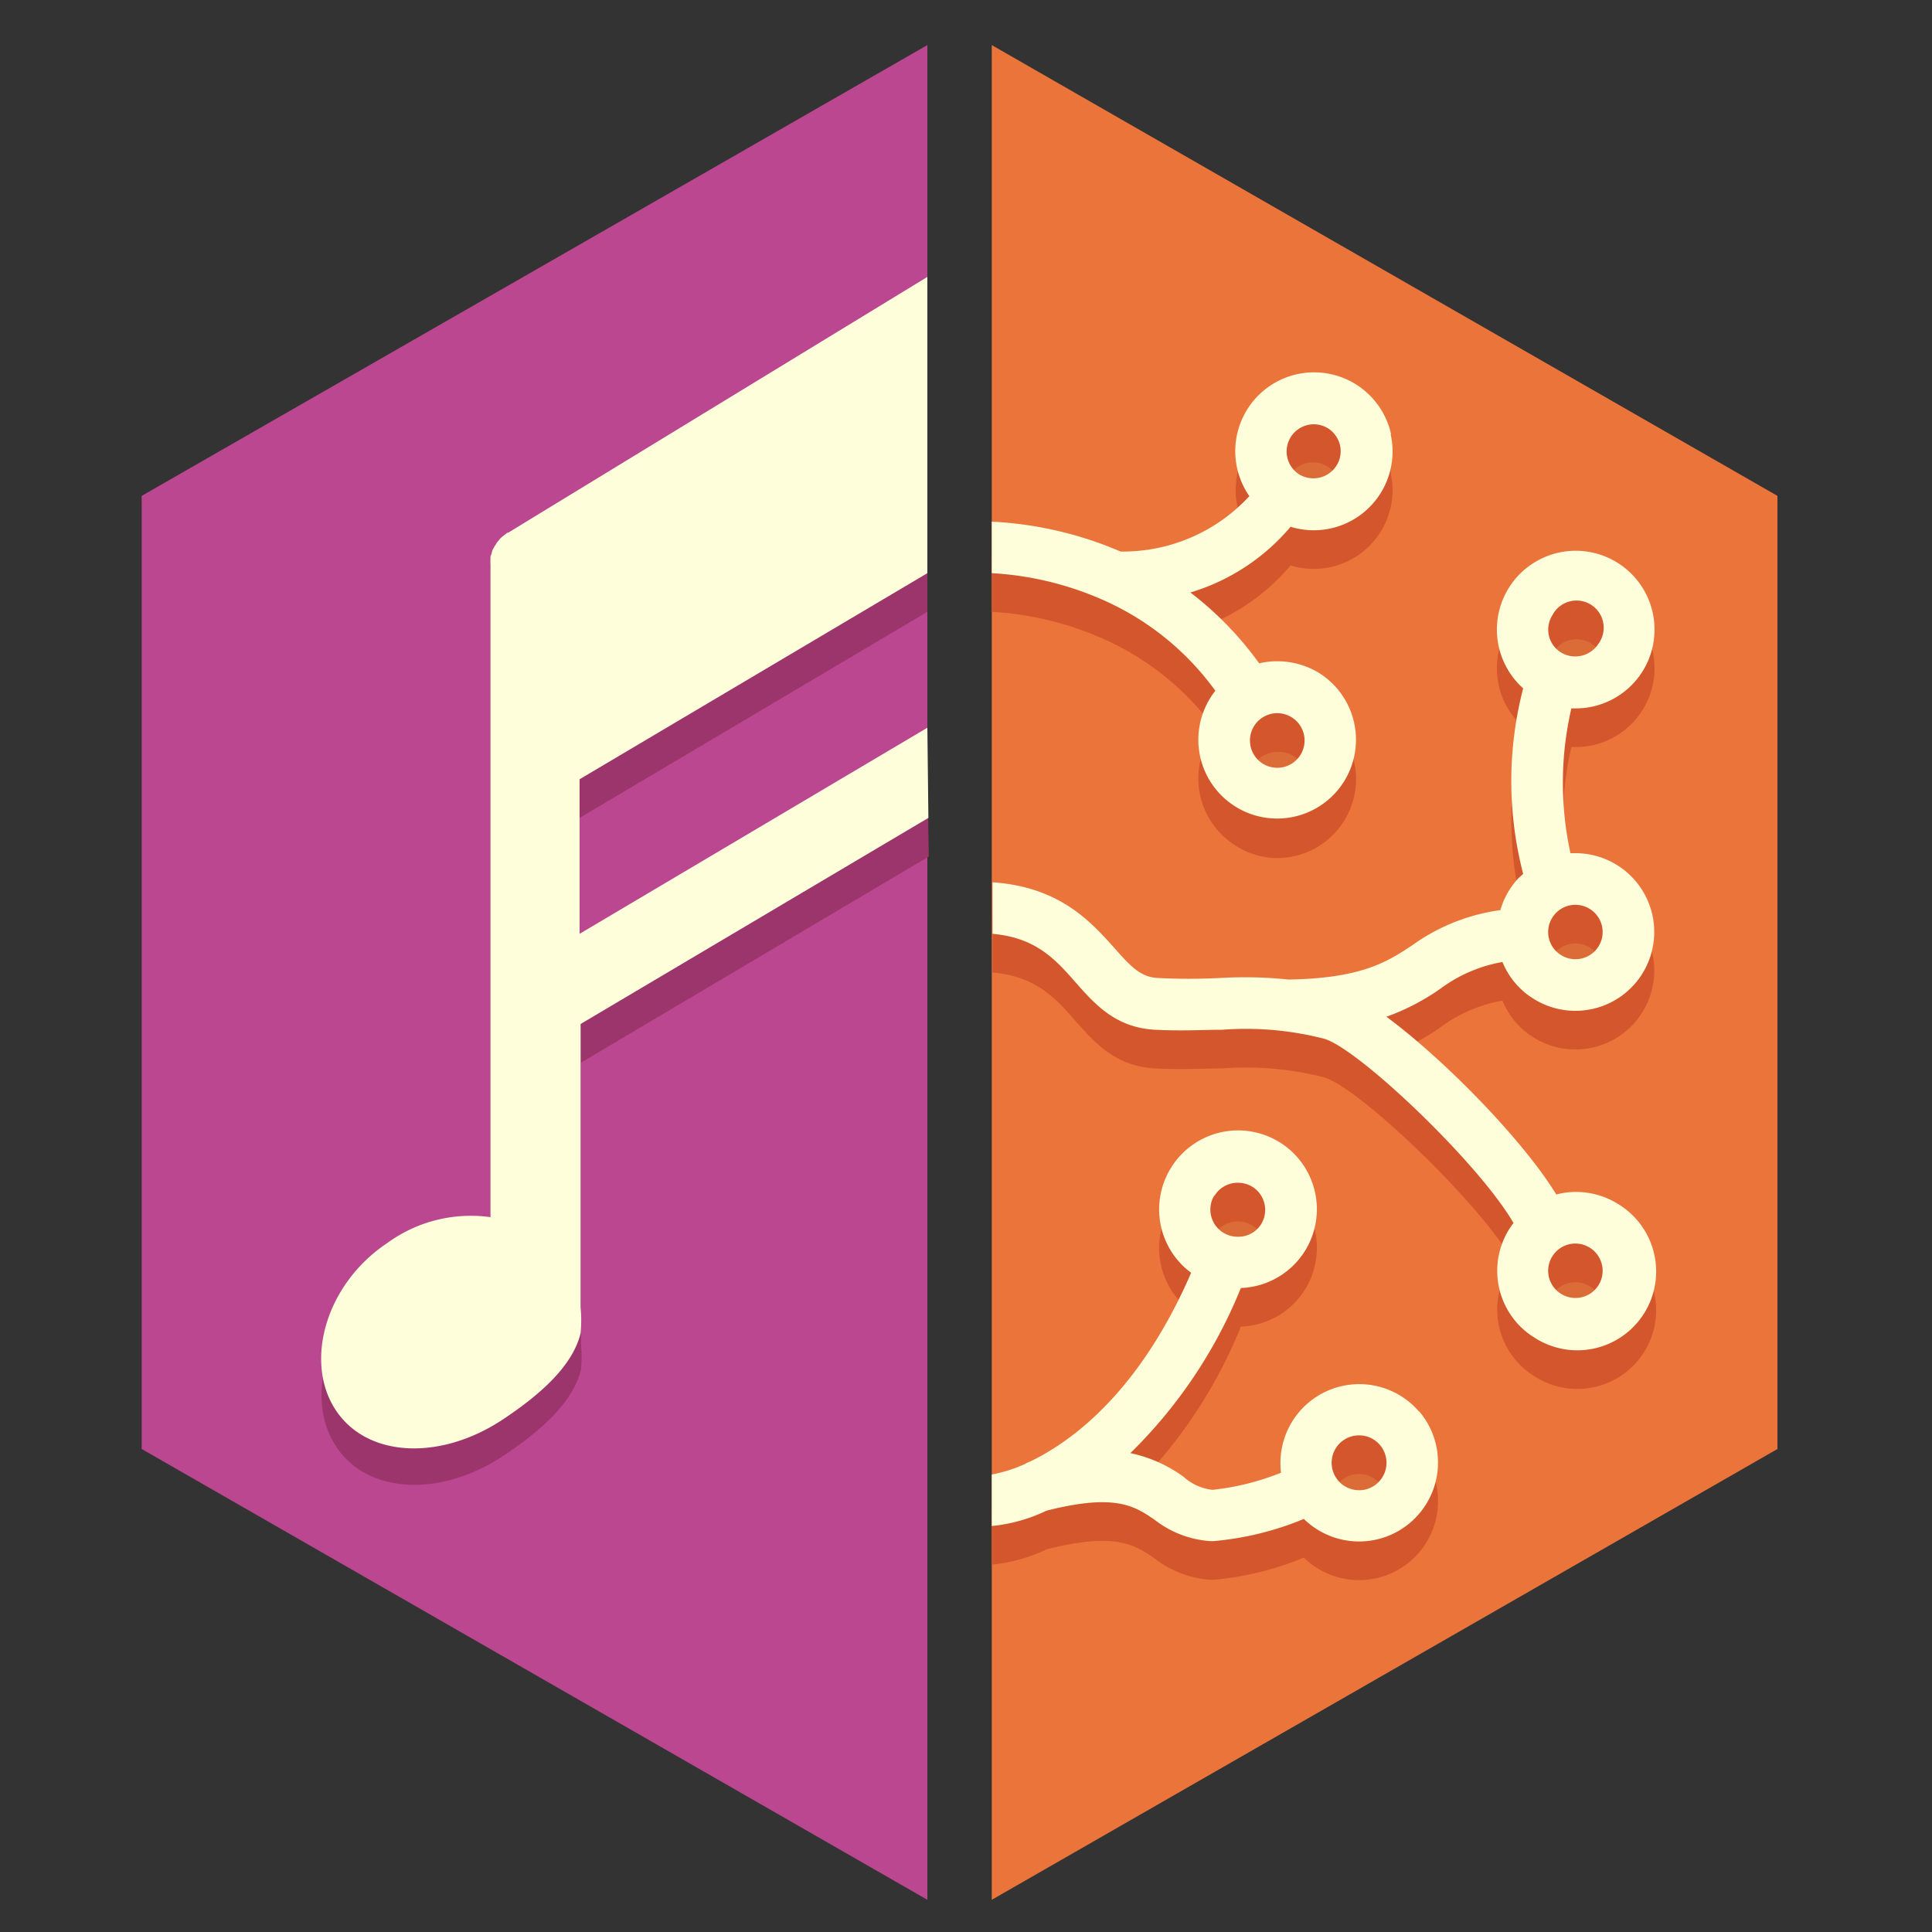 <svg xmlns="http://www.w3.org/2000/svg" viewBox="0 0 150 150"><rect x="0" y="0" width="150" height="150" fill="#333333" stroke="none"/><defs><style>.cls-1{isolation:isolate;}.cls-2{fill:#eb743b;}.cls-3{fill:#ba478f;}.cls-4{mix-blend-mode:multiply;opacity:0.07;}.cls-5{fill:#9d356d;}.cls-6{fill:#fffedb;}.cls-7{fill:#d3562c;}</style></defs><g class="cls-1"><g id="Layer_1" data-name="Layer 1"><polygon class="cls-2" points="77 3.5 77 147.5 138 112.5 138 38.5 77 3.5"/><polygon class="cls-3" points="72 3.5 11 38.5 11 112.5 72 147.5 72 63.5 71 62.5 71 57.5 72 56.5 72 44.5 71 44.5 71 23.5 72 22.5 72 3.5"/><g class="cls-4"><path d="M72,56.54l-27,16V60.88L72,44.67V22.09L39.45,41.36l-.06,0-.26.2-.21.17a1.9,1.9,0,0,0-.19.21l-.19.23c0,.07-.09.16-.14.24l-.14.25a2.29,2.29,0,0,0-.09.28c0,.09-.07.18-.09.27a2.51,2.51,0,0,0,0,.27,1.73,1.73,0,0,0,0,.32s0,0,0,.08V94.5a11,11,0,0,0-8,2c-4.84,3.22-6.48,9.28-4,13s8.19,3.9,13,.68c2.76-1.84,5.37-4.07,6-6.68a11,11,0,0,0,0-2c0-.14,0-.28,0-.42V79.5L72,63.35Z"/></g><path class="cls-5" d="M72,59.5l-27,16v-12l27-16v-23L39.48,44.18l-.06,0-.26.19-.21.17c-.07.07-.13.15-.19.22s-.13.14-.19.22l-.14.25a2,2,0,0,0-.14.25c0,.09-.06.18-.09.27a2.29,2.29,0,0,0-.09.28,2,2,0,0,0,0,.26,1.84,1.84,0,0,0,0,.33s0,0,0,.08V97.33a11,11,0,0,0-8,2c-4.84,3.21-6.48,9.27-4,13s8.19,3.89,13,.68c2.76-1.84,5.37-4.08,6-6.68a11,11,0,0,0,0-2c0-.15,0-.29,0-.43l0-21.4,27-16Z"/><path class="cls-6" d="M72,56.5l-27,16v-12l27-16v-23L39.45,41.36l-.06,0-.26.2-.21.17a1.9,1.9,0,0,0-.19.21l-.19.23c0,.07-.09.16-.14.24l-.14.25a2.29,2.29,0,0,0-.09.28c0,.09-.07.18-.09.27a2.51,2.51,0,0,0,0,.27,1.73,1.73,0,0,0,0,.32s0,0,0,.08V94.5a11,11,0,0,0-8,2c-4.84,3.22-6.48,9.28-4,13s8.19,3.9,13,.68c2.76-1.84,5.37-4.07,6-6.68a11,11,0,0,0,0-2c0-.14,0-.28,0-.42V79.5l27-16Z"/><g class="cls-4"><path d="M94.3,95.23a2.12,2.12,0,0,1,1.82-1,2.17,2.17,0,0,1,1.08.3,2.12,2.12,0,0,1,.73,2.9,2.11,2.11,0,0,1-2.9.73,2.12,2.12,0,0,1-.73-2.9Zm12.6,22.37a2.06,2.06,0,0,1-1.37.5,2.1,2.1,0,0,1-1.61-.73,2.11,2.11,0,1,1,3.21-2.75,2.09,2.09,0,0,1-.23,3Z"/><path d="M86,49.11l.21,0Z"/><path d="M97.38,58.76a2,2,0,0,1,.67-.66,2.11,2.11,0,0,1,1.12-.32,2.12,2.12,0,1,1,0,4.23,2.12,2.12,0,0,1-1.78-3.25Zm6.38-20.19a2.14,2.14,0,0,1-2.91.65l-.1-.06A2.11,2.11,0,0,1,102,35.33a2,2,0,0,1,1.12.33,2.1,2.1,0,0,1,.66,2.91Z"/><path d="M120.53,50.17a2.11,2.11,0,0,1,2.9-.66,2.11,2.11,0,1,1-2.25,3.57l-.09-.06A2.1,2.1,0,0,1,120.53,50.17Zm0,23.46a2.09,2.09,0,0,1,1.78-1,2,2,0,0,1,1.12.33,2.07,2.07,0,0,1,.94,1.33,2.1,2.1,0,0,1-.28,1.58,2.14,2.14,0,0,1-2.91.65l-.09-.06A2.1,2.1,0,0,1,120.53,73.63Zm0,26.3a2.11,2.11,0,1,1,3.56,2.26,2.15,2.15,0,0,1-2.91.66l-.09-.07A2.09,2.09,0,0,1,120.53,99.93Z"/><path d="M110.18,109.6a6.12,6.12,0,0,0-10.72,4.74,20,20,0,0,1-5.33,1.33,4,4,0,0,1-2.22-1,10.78,10.78,0,0,0-4.15-1.85A37.66,37.66,0,0,0,96.34,100a6.12,6.12,0,1,0-5.48-9.24,6.12,6.12,0,0,0,1.62,8.06c-4,9.22-9.21,13.08-12.56,14.68a2,2,0,0,0-.36.17,11.22,11.22,0,0,1-2.56.81v4a12.69,12.69,0,0,0,4.25-1.19c5.34-1.36,6.84-.36,8.4.71a7.93,7.93,0,0,0,4.27,1.65h.31a23.61,23.61,0,0,0,7-1.72,6.14,6.14,0,0,0,4.28,1.75h0a6.11,6.11,0,0,0,4-1.48,6.13,6.13,0,0,0,.67-8.63ZM94.3,92.83a2.1,2.1,0,0,1,1.82-1,2.16,2.16,0,0,1,1.08.29,2.12,2.12,0,0,1,.73,2.9,2.08,2.08,0,0,1-1.81,1A2.12,2.12,0,0,1,95,95.72a2.11,2.11,0,0,1-.73-2.89Zm12.6,22.36a2.07,2.07,0,0,1-1.37.51,2.13,2.13,0,1,1,1.37-.51Z"/><path d="M86,46.71l.21,0Z"/><path d="M108,33.7a6.12,6.12,0,1,0-11,4.82,13.36,13.36,0,0,1-10,4.3A28.93,28.93,0,0,0,77,40.5v4a24.75,24.75,0,0,1,8.75,2.13h0a21.46,21.46,0,0,1,8.61,7,5.22,5.22,0,0,0-.38.54,6.12,6.12,0,1,0,8.45-1.91,6.24,6.24,0,0,0-4.67-.76A26,26,0,0,0,92.42,46a16.29,16.29,0,0,0,7.78-5.1,6.28,6.28,0,0,0,1.77.27,6.12,6.12,0,0,0,6-7.46ZM97.38,56.35a2,2,0,0,1,.67-.66,2.11,2.11,0,0,1,1.12-.32,2.16,2.16,0,0,1,1.13.33,2.12,2.12,0,1,1-2.92.65Zm6.38-20.19a2.13,2.13,0,0,1-2.91.66l-.1-.07a2.11,2.11,0,0,1,2.35-3.5,2.14,2.14,0,0,1,.94,1.33A2.09,2.09,0,0,1,103.76,36.16Z"/><path d="M116.65,74.69a6.05,6.05,0,0,0,2.1,2.65l.29.19a6.12,6.12,0,1,0,3.27-11.29h-.38A25.63,25.63,0,0,1,122,55l.34,0a6.12,6.12,0,1,0-4.15-1.62s0,0,.07.06a28.59,28.59,0,0,0,0,14.41c-.15.14-.3.26-.43.4a5.67,5.67,0,0,0-.63.83,6,6,0,0,0-.71,1.58,15.22,15.22,0,0,0-6.83,2.72c-2,1.33-4,2.58-9.63,2.67a32.82,32.82,0,0,0-5.29-.12,48.41,48.41,0,0,1-4.85,0c-1.34-.07-2.11-.89-3.46-2.43-1.8-2-4.22-4.65-9.37-5v4c3.29.3,4.8,1.89,6.36,3.67s3.17,3.61,6.25,3.78c2.12.11,3.76,0,5.21,0a24.43,24.43,0,0,1,7.86.68c2.6.65,12.09,9.68,14.77,14.33a4.25,4.25,0,0,0-.31.43,6.1,6.1,0,0,0,1.61,8.25l.29.19a6.12,6.12,0,1,0,6.53-10.35,6.18,6.18,0,0,0-3.26-.94,6,6,0,0,0-1.54.2c-2.56-4.19-8.66-10.46-13.19-13.8a17.66,17.66,0,0,0,4.21-2.19A11.33,11.33,0,0,1,116.65,74.69Zm3.88-26.93A2.11,2.11,0,1,1,124.09,50a2.14,2.14,0,0,1-2.91.65l-.09-.06A2.09,2.09,0,0,1,120.53,47.76Zm0,23.47a2.11,2.11,0,0,1,2.9-.66,2.11,2.11,0,1,1-2.25,3.57l-.09-.06A2.1,2.1,0,0,1,120.53,71.23Zm0,26.3a2.11,2.11,0,0,1,2.9-.66,2.11,2.11,0,1,1-2.25,3.57l-.09-.06A2.1,2.1,0,0,1,120.53,97.53Z"/></g><path class="cls-7" d="M110.18,112.6a6.12,6.12,0,0,0-10.72,4.74,20,20,0,0,1-5.33,1.33,4,4,0,0,1-2.22-1,10.78,10.78,0,0,0-4.15-1.85A37.66,37.66,0,0,0,96.34,103a6.12,6.12,0,1,0-5.48-9.24,6.12,6.12,0,0,0,1.62,8.06c-4,9.22-9.21,13.08-12.56,14.68a2,2,0,0,0-.36.17,11.22,11.22,0,0,1-2.56.81v4a12.69,12.69,0,0,0,4.25-1.19c5.34-1.36,6.84-.36,8.4.71a7.93,7.93,0,0,0,4.27,1.65h.31a23.61,23.61,0,0,0,7-1.72,6.14,6.14,0,0,0,4.28,1.75h0a6.11,6.11,0,0,0,4-1.48,6.13,6.13,0,0,0,.67-8.63ZM94.3,95.83a2.1,2.1,0,0,1,1.82-1,2.16,2.16,0,0,1,1.08.29,2.12,2.12,0,0,1,.73,2.9,2.08,2.08,0,0,1-1.81,1A2.12,2.12,0,0,1,95,98.72a2.11,2.11,0,0,1-.73-2.89Zm12.6,22.36a2.07,2.07,0,0,1-1.37.51,2.13,2.13,0,1,1,1.37-.51Z"/><path d="M86,49.11l.21,0Z"/><path class="cls-7" d="M108,36.71a6.12,6.12,0,0,0-2.71-3.85,6.18,6.18,0,0,0-3.26-.94,6.12,6.12,0,0,0-5,9.61,13.38,13.38,0,0,1-10,4.29A29.39,29.39,0,0,0,77,43.5v4a24.79,24.79,0,0,1,8.75,2.14h0a21.54,21.54,0,0,1,8.61,7,5.22,5.22,0,0,0-.38.54,6.14,6.14,0,0,0,1.9,8.44,6,6,0,0,0,3.27,1,6.13,6.13,0,0,0,3.28-11.31,6.23,6.23,0,0,0-4.67-.75A25.77,25.77,0,0,0,92.42,49a16.29,16.29,0,0,0,7.78-5.1,5.94,5.94,0,0,0,1.77.27,6.12,6.12,0,0,0,6-7.45ZM97.38,59.36a2.14,2.14,0,0,1,.67-.67,2.2,2.2,0,0,1,1.12-.31,2.12,2.12,0,1,1,0,4.23,2.12,2.12,0,0,1-1.78-3.25Zm6.38-20.19a2.14,2.14,0,0,1-2.91.65l-.1-.06a2.11,2.11,0,0,1,2.35-3.51,2.16,2.16,0,0,1,.94,1.33A2.12,2.12,0,0,1,103.76,39.17Z"/><path class="cls-7" d="M116.65,77.69a6.05,6.05,0,0,0,2.1,2.65l.29.19a6.12,6.12,0,1,0,3.27-11.29h-.38A25.63,25.63,0,0,1,122,58l.34,0a6.12,6.12,0,1,0-4.15-1.62s0,0,.07.06a28.59,28.59,0,0,0,0,14.41c-.15.14-.3.26-.43.4a5.67,5.67,0,0,0-.63.83,6,6,0,0,0-.71,1.58,15.22,15.22,0,0,0-6.83,2.72c-2,1.33-4,2.58-9.63,2.67a32.82,32.82,0,0,0-5.29-.12,48.41,48.41,0,0,1-4.85,0c-1.34-.07-2.11-.89-3.46-2.43-1.8-2-4.22-4.65-9.37-5v4c3.29.3,4.8,1.89,6.36,3.67s3.17,3.61,6.25,3.78c2.12.11,3.76,0,5.21,0a24.43,24.43,0,0,1,7.86.68c2.6.65,12.09,9.68,14.77,14.33a4.25,4.25,0,0,0-.31.43,6.1,6.1,0,0,0,1.61,8.25l.29.19a6.12,6.12,0,1,0,6.53-10.35,6.18,6.18,0,0,0-3.26-.94,6,6,0,0,0-1.54.2c-2.56-4.19-8.66-10.46-13.19-13.8a17.66,17.66,0,0,0,4.21-2.19A11.33,11.33,0,0,1,116.65,77.69Zm3.88-26.93A2.11,2.11,0,1,1,124.09,53a2.14,2.14,0,0,1-2.91.65l-.09-.06A2.09,2.09,0,0,1,120.53,50.76Zm0,23.47a2.11,2.11,0,0,1,2.9-.66,2.11,2.11,0,1,1-2.25,3.57l-.09-.06A2.1,2.1,0,0,1,120.53,74.23Zm0,26.3a2.11,2.11,0,0,1,2.9-.66,2.11,2.11,0,1,1-2.25,3.57l-.09-.06A2.1,2.1,0,0,1,120.53,100.53Z"/><path class="cls-6" d="M110.18,109.6a6.12,6.12,0,0,0-10.72,4.74,20,20,0,0,1-5.33,1.33,4,4,0,0,1-2.22-1,10.78,10.78,0,0,0-4.15-1.85A37.66,37.66,0,0,0,96.34,100a6.12,6.12,0,1,0-5.48-9.24,6.12,6.12,0,0,0,1.62,8.06c-4,9.22-9.21,13.08-12.56,14.68a2,2,0,0,0-.36.17,11.22,11.22,0,0,1-2.56.81v4a12.69,12.69,0,0,0,4.25-1.19c5.34-1.36,6.84-.36,8.4.71a7.93,7.93,0,0,0,4.27,1.65h.31a23.61,23.61,0,0,0,7-1.72,6.14,6.14,0,0,0,4.28,1.75h0a6.11,6.11,0,0,0,4-1.48,6.13,6.13,0,0,0,.67-8.63ZM94.3,92.83a2.1,2.1,0,0,1,1.82-1,2.16,2.16,0,0,1,1.08.29,2.12,2.12,0,0,1,.73,2.9,2.08,2.08,0,0,1-1.81,1A2.12,2.12,0,0,1,95,95.72a2.11,2.11,0,0,1-.73-2.89Zm12.6,22.36a2.07,2.07,0,0,1-1.37.51,2.13,2.13,0,1,1,1.37-.51Z"/><path class="cls-6" d="M86,46.71l.21,0Z"/><path class="cls-6" d="M108,33.7a6.12,6.12,0,1,0-11,4.82,13.36,13.36,0,0,1-10,4.3A28.93,28.93,0,0,0,77,40.5v4a24.75,24.75,0,0,1,8.75,2.13h0a21.46,21.46,0,0,1,8.61,7,5.22,5.22,0,0,0-.38.54,6.12,6.12,0,1,0,8.45-1.91,6.24,6.24,0,0,0-4.67-.76A26,26,0,0,0,92.42,46a16.29,16.29,0,0,0,7.78-5.1,6.28,6.28,0,0,0,1.77.27,6.12,6.12,0,0,0,6-7.46ZM97.38,56.35a2,2,0,0,1,.67-.66,2.11,2.11,0,0,1,1.12-.32,2.16,2.16,0,0,1,1.13.33,2.12,2.12,0,1,1-2.92.65Zm6.38-20.19a2.13,2.13,0,0,1-2.91.66l-.1-.07a2.11,2.11,0,0,1,2.35-3.5,2.14,2.14,0,0,1,.94,1.33A2.09,2.09,0,0,1,103.76,36.16Z"/><path class="cls-6" d="M116.65,74.69a6.05,6.05,0,0,0,2.1,2.65l.29.19a6.12,6.12,0,1,0,3.27-11.29h-.38A25.63,25.63,0,0,1,122,55l.34,0a6.12,6.12,0,1,0-4.15-1.62s0,0,.07.06a28.59,28.59,0,0,0,0,14.41c-.15.14-.3.26-.43.4a5.67,5.67,0,0,0-.63.83,6,6,0,0,0-.71,1.58,15.22,15.22,0,0,0-6.83,2.72c-2,1.33-4,2.58-9.63,2.67a32.82,32.82,0,0,0-5.29-.12,48.41,48.41,0,0,1-4.85,0c-1.34-.07-2.11-.89-3.46-2.43-1.8-2-4.22-4.65-9.37-5v4c3.29.3,4.8,1.89,6.36,3.67s3.17,3.61,6.25,3.78c2.12.11,3.76,0,5.21,0a24.43,24.43,0,0,1,7.86.68c2.6.65,12.09,9.68,14.77,14.33a4.25,4.25,0,0,0-.31.43,6.1,6.1,0,0,0,1.61,8.25l.29.19a6.12,6.12,0,1,0,6.53-10.35,6.18,6.18,0,0,0-3.26-.94,6,6,0,0,0-1.54.2c-2.56-4.19-8.66-10.46-13.19-13.8a17.66,17.66,0,0,0,4.21-2.19A11.33,11.33,0,0,1,116.65,74.69Zm3.88-26.93A2.11,2.11,0,1,1,124.09,50a2.14,2.14,0,0,1-2.91.65l-.09-.06A2.09,2.09,0,0,1,120.53,47.76Zm0,23.47a2.11,2.11,0,0,1,2.9-.66,2.11,2.11,0,1,1-2.25,3.57l-.09-.06A2.1,2.1,0,0,1,120.53,71.23Zm0,26.3a2.11,2.11,0,0,1,2.9-.66,2.11,2.11,0,1,1-2.25,3.57l-.09-.06A2.1,2.1,0,0,1,120.53,97.53Z"/></g></g></svg>